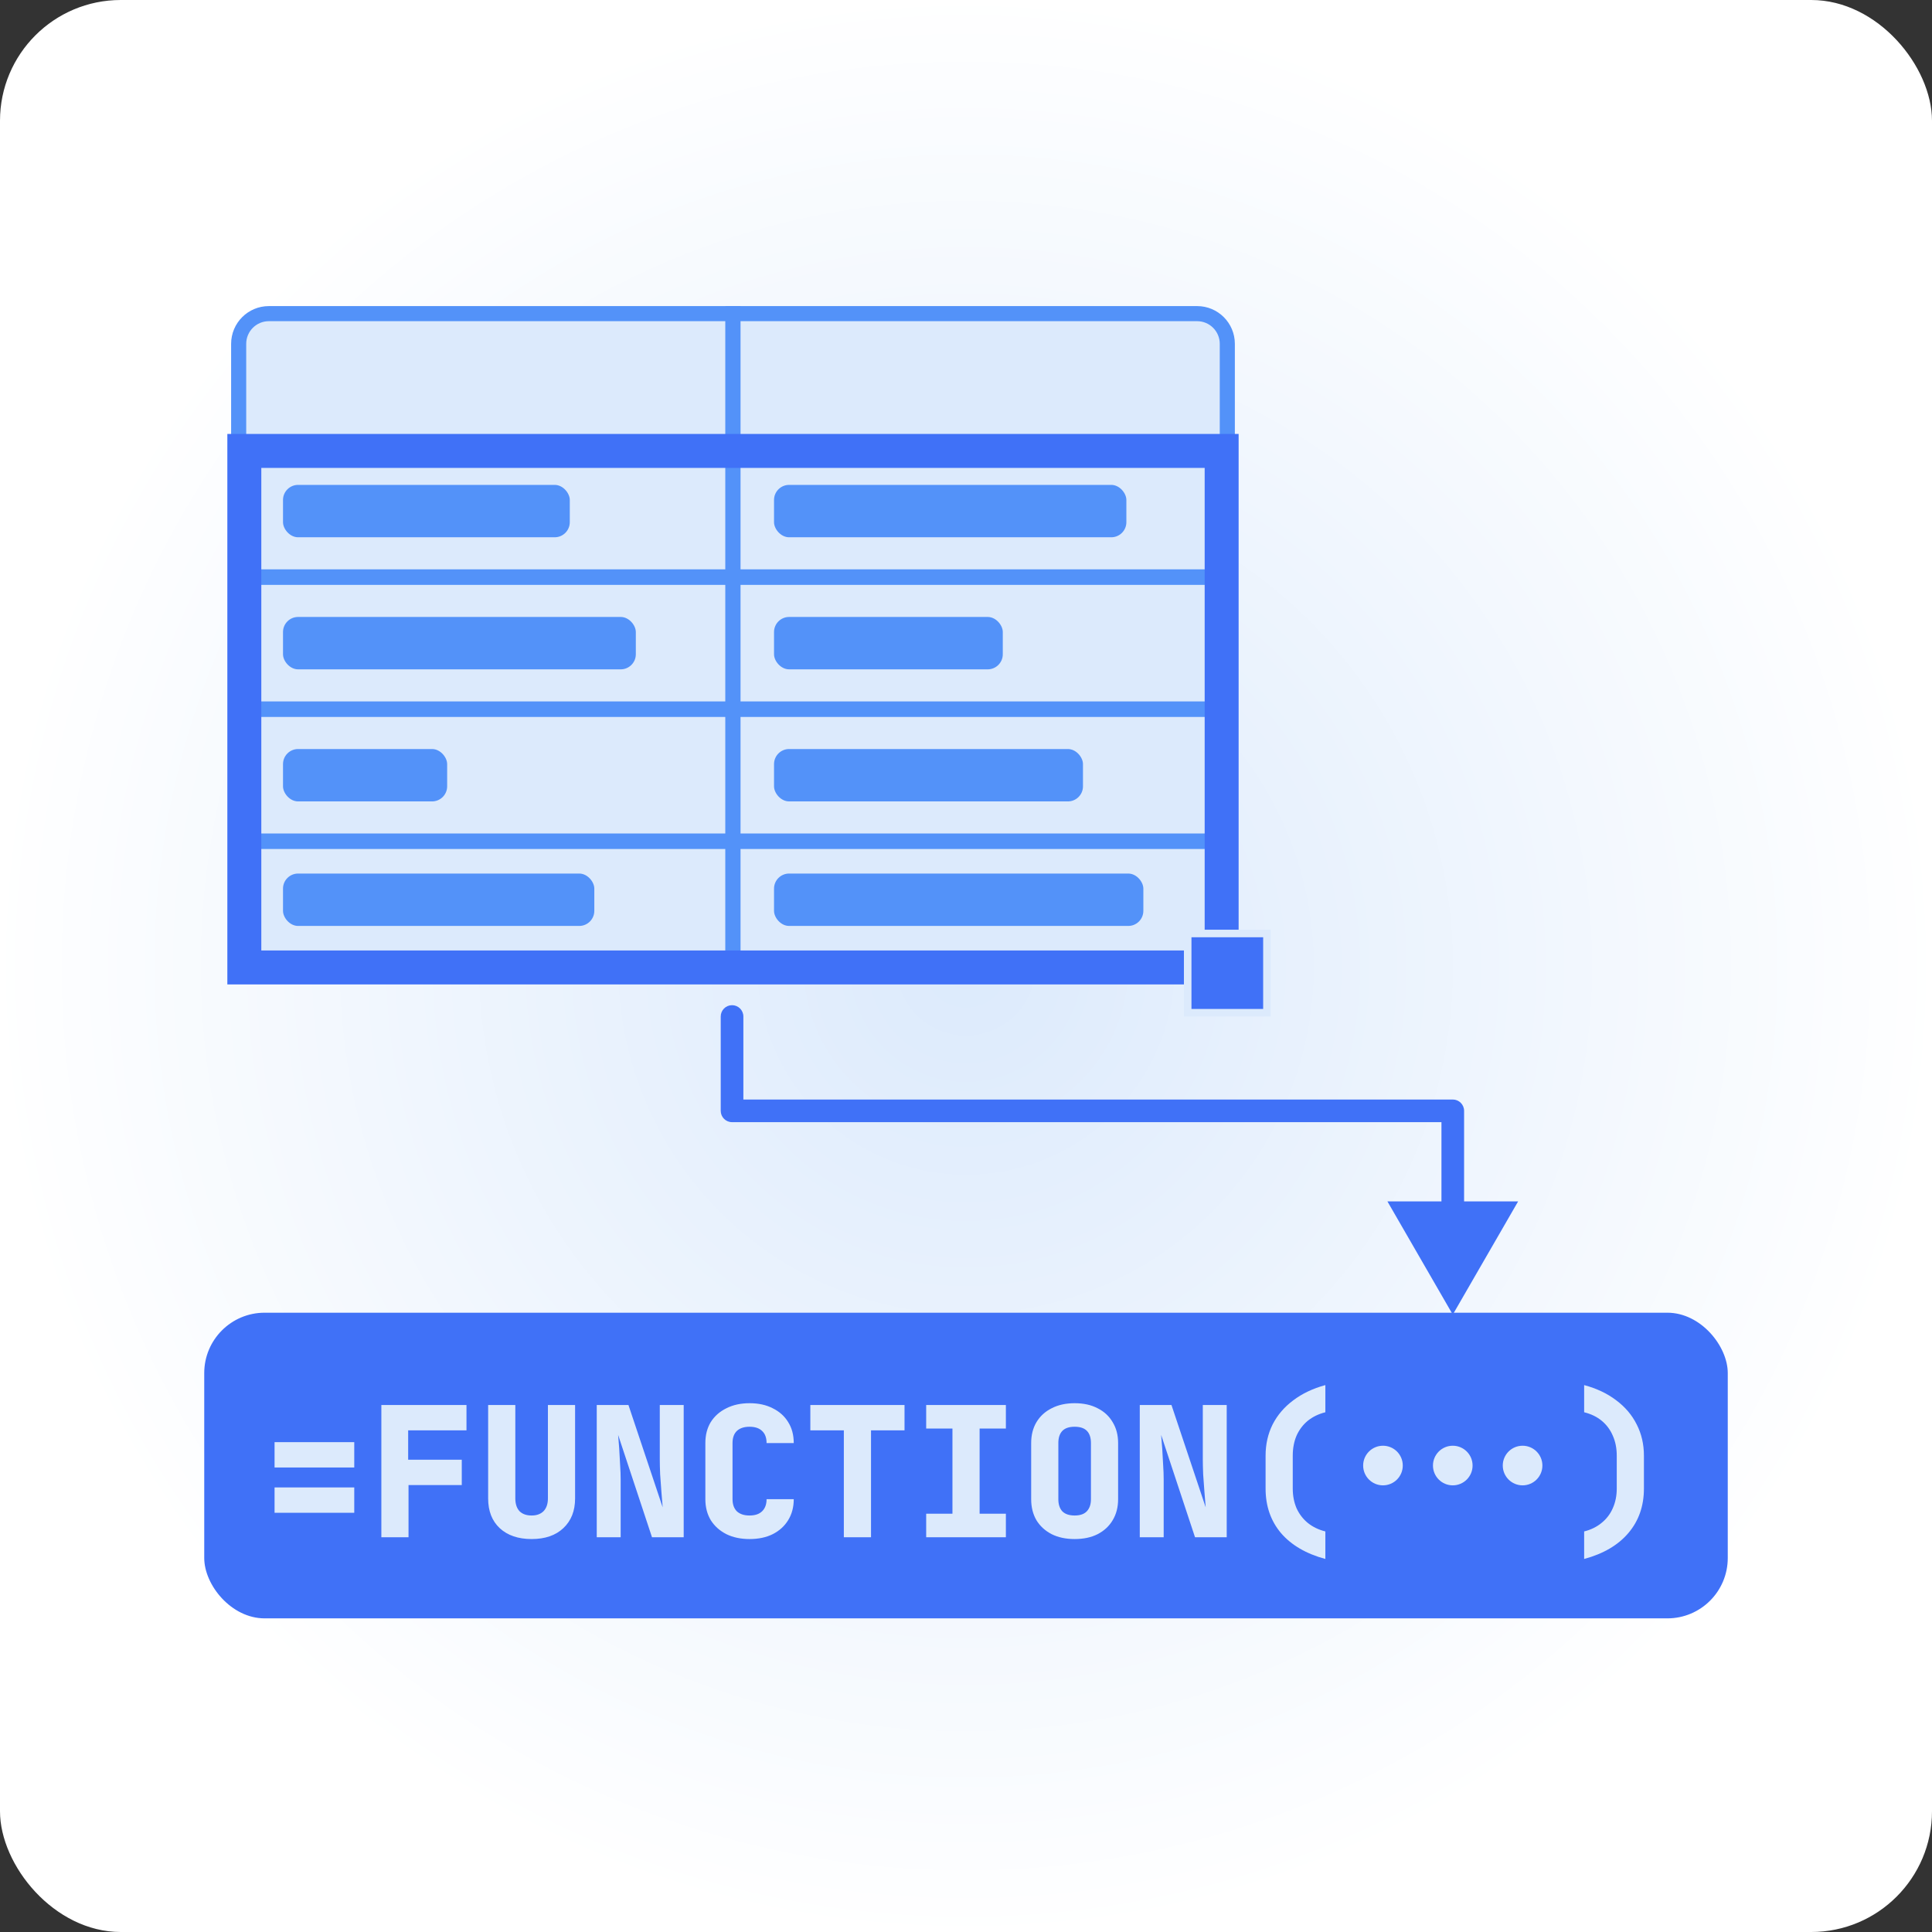 <svg width="512" height="512" viewBox="0 0 512 512" fill="none" xmlns="http://www.w3.org/2000/svg">
<rect x="0" y="0" width="512" height="512" fill="#333333" stroke="none"/>
<rect width="512" height="512" rx="32" fill="url(#paint0_radial_225_116)"/>
<path d="M63.25 91.117C63.25 86.699 66.832 83.117 71.25 83.117H194.25V118H63.25V91.117Z" fill="#DCEAFC" stroke="#5392F9" stroke-width="4"/>
<rect x="63.25" y="118" width="131" height="34.883" fill="#DCEAFC" stroke="#5392F9" stroke-width="4"/>
<rect x="63.25" y="153" width="131" height="34.883" fill="#DCEAFC" stroke="#5392F9" stroke-width="4"/>
<rect x="63.25" y="188" width="131" height="34.883" fill="#DCEAFC" stroke="#5392F9" stroke-width="4"/>
<path d="M63.25 223H194.25V257.883H71.25C66.832 257.883 63.25 254.301 63.25 249.883V223Z" fill="#DCEAFC" stroke="#5392F9" stroke-width="4"/>
<path d="M194.25 83.117H317.25C321.668 83.117 325.25 86.699 325.25 91.117V118H194.25V83.117Z" fill="#DCEAFC" stroke="#5392F9" stroke-width="4"/>
<rect x="194.25" y="118" width="131" height="34.883" fill="#DCEAFC" stroke="#5392F9" stroke-width="4"/>
<rect x="194.25" y="153" width="131" height="34.883" fill="#DCEAFC" stroke="#5392F9" stroke-width="4"/>
<rect x="194.25" y="188" width="131" height="34.883" fill="#DCEAFC" stroke="#5392F9" stroke-width="4"/>
<path d="M194.25 223H325.25V249.883C325.25 254.301 321.668 257.883 317.25 257.883H194.25V223Z" fill="#DCEAFC" stroke="#5392F9" stroke-width="4"/>
<rect x="75" y="128.5" width="76" height="13.883" rx="4" fill="#5392F9"/>
<rect x="205.125" y="128.5" width="93.375" height="13.883" rx="4" fill="#5392F9"/>
<rect x="75" y="163.5" width="93.5" height="13.883" rx="4" fill="#5392F9"/>
<rect x="205.125" y="163.5" width="60.625" height="13.883" rx="4" fill="#5392F9"/>
<rect x="75" y="198.5" width="43.5" height="13.883" rx="4" fill="#5392F9"/>
<rect x="205.125" y="198.5" width="81.875" height="13.883" rx="4" fill="#5392F9"/>
<rect x="75" y="231.5" width="82.5" height="13.883" rx="4" fill="#5392F9"/>
<rect x="205.125" y="231.5" width="97.875" height="13.883" rx="4" fill="#5392F9"/>
<rect x="66.25" y="121" width="256" height="133.883" stroke="#4071F7" stroke-width="6"/>
<rect x="63.25" y="118" width="262" height="139.883" stroke="#4071F7" stroke-width="6"/>
<rect x="314.75" y="247.383" width="21" height="21" fill="#4071F7" stroke="#DCEAFC" stroke-width="2"/>
<rect x="54.125" y="347.883" width="403.75" height="81" rx="16" fill="#4071F7"/>
<path d="M72.762 388.903V382.183H93.882V388.903H72.762ZM72.762 400.903V394.183H93.882V400.903H72.762ZM101.063 407.383V372.343H123.623V379.063H108.167V386.839H122.375V393.559H108.263V407.383H101.063ZM140.884 407.863C137.332 407.863 134.516 406.903 132.436 404.983C130.388 403.063 129.364 400.439 129.364 397.111V372.343H136.564V397.063C136.564 398.535 136.932 399.671 137.668 400.471C138.436 401.239 139.508 401.623 140.884 401.623C142.228 401.623 143.284 401.239 144.052 400.471C144.82 399.671 145.204 398.535 145.204 397.063V372.343H152.404V397.111C152.404 400.407 151.364 403.031 149.284 404.983C147.236 406.903 144.436 407.863 140.884 407.863ZM158.146 407.383V372.343H166.546L175.618 399.463C175.522 398.279 175.41 396.919 175.282 395.383C175.154 393.815 175.042 392.263 174.946 390.727C174.882 389.159 174.85 387.831 174.85 386.743V372.343H181.186V407.383H172.786L163.81 380.263C163.906 381.287 164.002 382.503 164.098 383.911C164.194 385.319 164.274 386.743 164.338 388.183C164.434 389.623 164.482 390.903 164.482 392.023V407.383H158.146ZM198.639 407.863C196.303 407.863 194.255 407.431 192.495 406.567C190.735 405.671 189.359 404.439 188.367 402.871C187.407 401.271 186.927 399.415 186.927 397.303V382.423C186.927 380.279 187.407 378.423 188.367 376.855C189.359 375.287 190.735 374.071 192.495 373.207C194.255 372.311 196.303 371.863 198.639 371.863C201.007 371.863 203.055 372.311 204.783 373.207C206.543 374.071 207.903 375.287 208.863 376.855C209.855 378.423 210.351 380.279 210.351 382.423H203.151C203.151 381.015 202.751 379.943 201.951 379.207C201.183 378.471 200.079 378.103 198.639 378.103C197.199 378.103 196.079 378.471 195.279 379.207C194.511 379.943 194.127 381.015 194.127 382.423V397.303C194.127 398.679 194.511 399.751 195.279 400.519C196.079 401.255 197.199 401.623 198.639 401.623C200.079 401.623 201.183 401.255 201.951 400.519C202.751 399.751 203.151 398.679 203.151 397.303H210.351C210.351 399.415 209.855 401.271 208.863 402.871C207.903 404.439 206.543 405.671 204.783 406.567C203.055 407.431 201.007 407.863 198.639 407.863ZM223.628 407.383V379.063H214.748V372.343H239.708V379.063H230.828V407.383H223.628ZM245.449 407.383V401.143H252.409V378.583H245.449V372.343H266.569V378.583H259.609V401.143H266.569V407.383H245.449ZM284.791 407.863C282.455 407.863 280.423 407.431 278.695 406.567C276.967 405.671 275.623 404.439 274.663 402.871C273.735 401.271 273.271 399.415 273.271 397.303V382.423C273.271 380.311 273.735 378.471 274.663 376.903C275.623 375.303 276.967 374.071 278.695 373.207C280.423 372.311 282.455 371.863 284.791 371.863C287.159 371.863 289.191 372.311 290.887 373.207C292.615 374.071 293.943 375.303 294.871 376.903C295.831 378.471 296.311 380.311 296.311 382.423V397.303C296.311 399.415 295.831 401.271 294.871 402.871C293.943 404.439 292.615 405.671 290.887 406.567C289.191 407.431 287.159 407.863 284.791 407.863ZM284.791 401.623C286.231 401.623 287.303 401.255 288.007 400.519C288.743 399.751 289.111 398.679 289.111 397.303V382.423C289.111 381.015 288.759 379.943 288.055 379.207C287.351 378.471 286.263 378.103 284.791 378.103C283.319 378.103 282.231 378.471 281.527 379.207C280.823 379.943 280.471 381.015 280.471 382.423V397.303C280.471 398.679 280.823 399.751 281.527 400.519C282.263 401.255 283.351 401.623 284.791 401.623ZM302.052 407.383V372.343H310.452L319.524 399.463C319.428 398.279 319.316 396.919 319.188 395.383C319.06 393.815 318.948 392.263 318.852 390.727C318.788 389.159 318.756 387.831 318.756 386.743V372.343H325.092V407.383H316.692L307.716 380.263C307.812 381.287 307.908 382.503 308.004 383.911C308.1 385.319 308.18 386.743 308.244 388.183C308.34 389.623 308.388 390.903 308.388 392.023V407.383H302.052ZM351.233 413.143C346.145 411.767 342.225 409.479 339.473 406.279C336.753 403.047 335.393 399.111 335.393 394.471V385.783C335.393 382.743 336.017 379.975 337.265 377.479C338.545 374.983 340.369 372.855 342.737 371.095C345.105 369.303 347.937 367.959 351.233 367.063V374.263C349.441 374.711 347.889 375.463 346.577 376.519C345.297 377.575 344.305 378.887 343.601 380.455C342.929 382.023 342.593 383.799 342.593 385.783V394.471C342.593 396.391 342.929 398.135 343.601 399.703C344.305 401.239 345.297 402.535 346.577 403.591C347.889 404.647 349.441 405.399 351.233 405.847V413.143ZM419.817 413.143V405.847C421.609 405.399 423.145 404.647 424.425 403.591C425.737 402.535 426.729 401.239 427.401 399.703C428.105 398.135 428.457 396.391 428.457 394.471V385.783C428.457 383.799 428.105 382.023 427.401 380.455C426.729 378.887 425.753 377.575 424.473 376.519C423.193 375.463 421.641 374.711 419.817 374.263V367.063C423.145 367.959 425.977 369.303 428.313 371.095C430.681 372.855 432.489 374.983 433.737 377.479C435.017 379.975 435.657 382.743 435.657 385.783V394.471C435.657 399.111 434.281 403.047 431.529 406.279C428.809 409.479 424.905 411.767 419.817 413.143Z" fill="#DCEAFC"/>
<circle cx="366.5" cy="388.383" r="5.25" fill="#DCEAFC"/>
<circle cx="385" cy="388.383" r="5.25" fill="#DCEAFC"/>
<circle cx="403.5" cy="388.383" r="5.25" fill="#DCEAFC"/>
<path d="M197 269.383C197 267.726 195.657 266.383 194 266.383C192.343 266.383 191 267.726 191 269.383H197ZM194 294.383H191C191 296.04 192.343 297.383 194 297.383V294.383ZM385 294.383H388C388 292.726 386.657 291.383 385 291.383V294.383ZM385 348.383L402.321 318.383H367.679L385 348.383ZM191 269.383V294.383H197V269.383H191ZM194 297.383H385V291.383H194V297.383ZM382 294.383V321.383H388V294.383H382Z" fill="#4071F7"/>
<defs>
<radialGradient id="paint0_radial_225_116" cx="0" cy="0" r="1" gradientUnits="userSpaceOnUse" gradientTransform="translate(256 256) rotate(90) scale(256)">
<stop stop-color="#DCEAFC"/>
<stop offset="1" stop-color="white"/>
</radialGradient>
</defs>
</svg>

